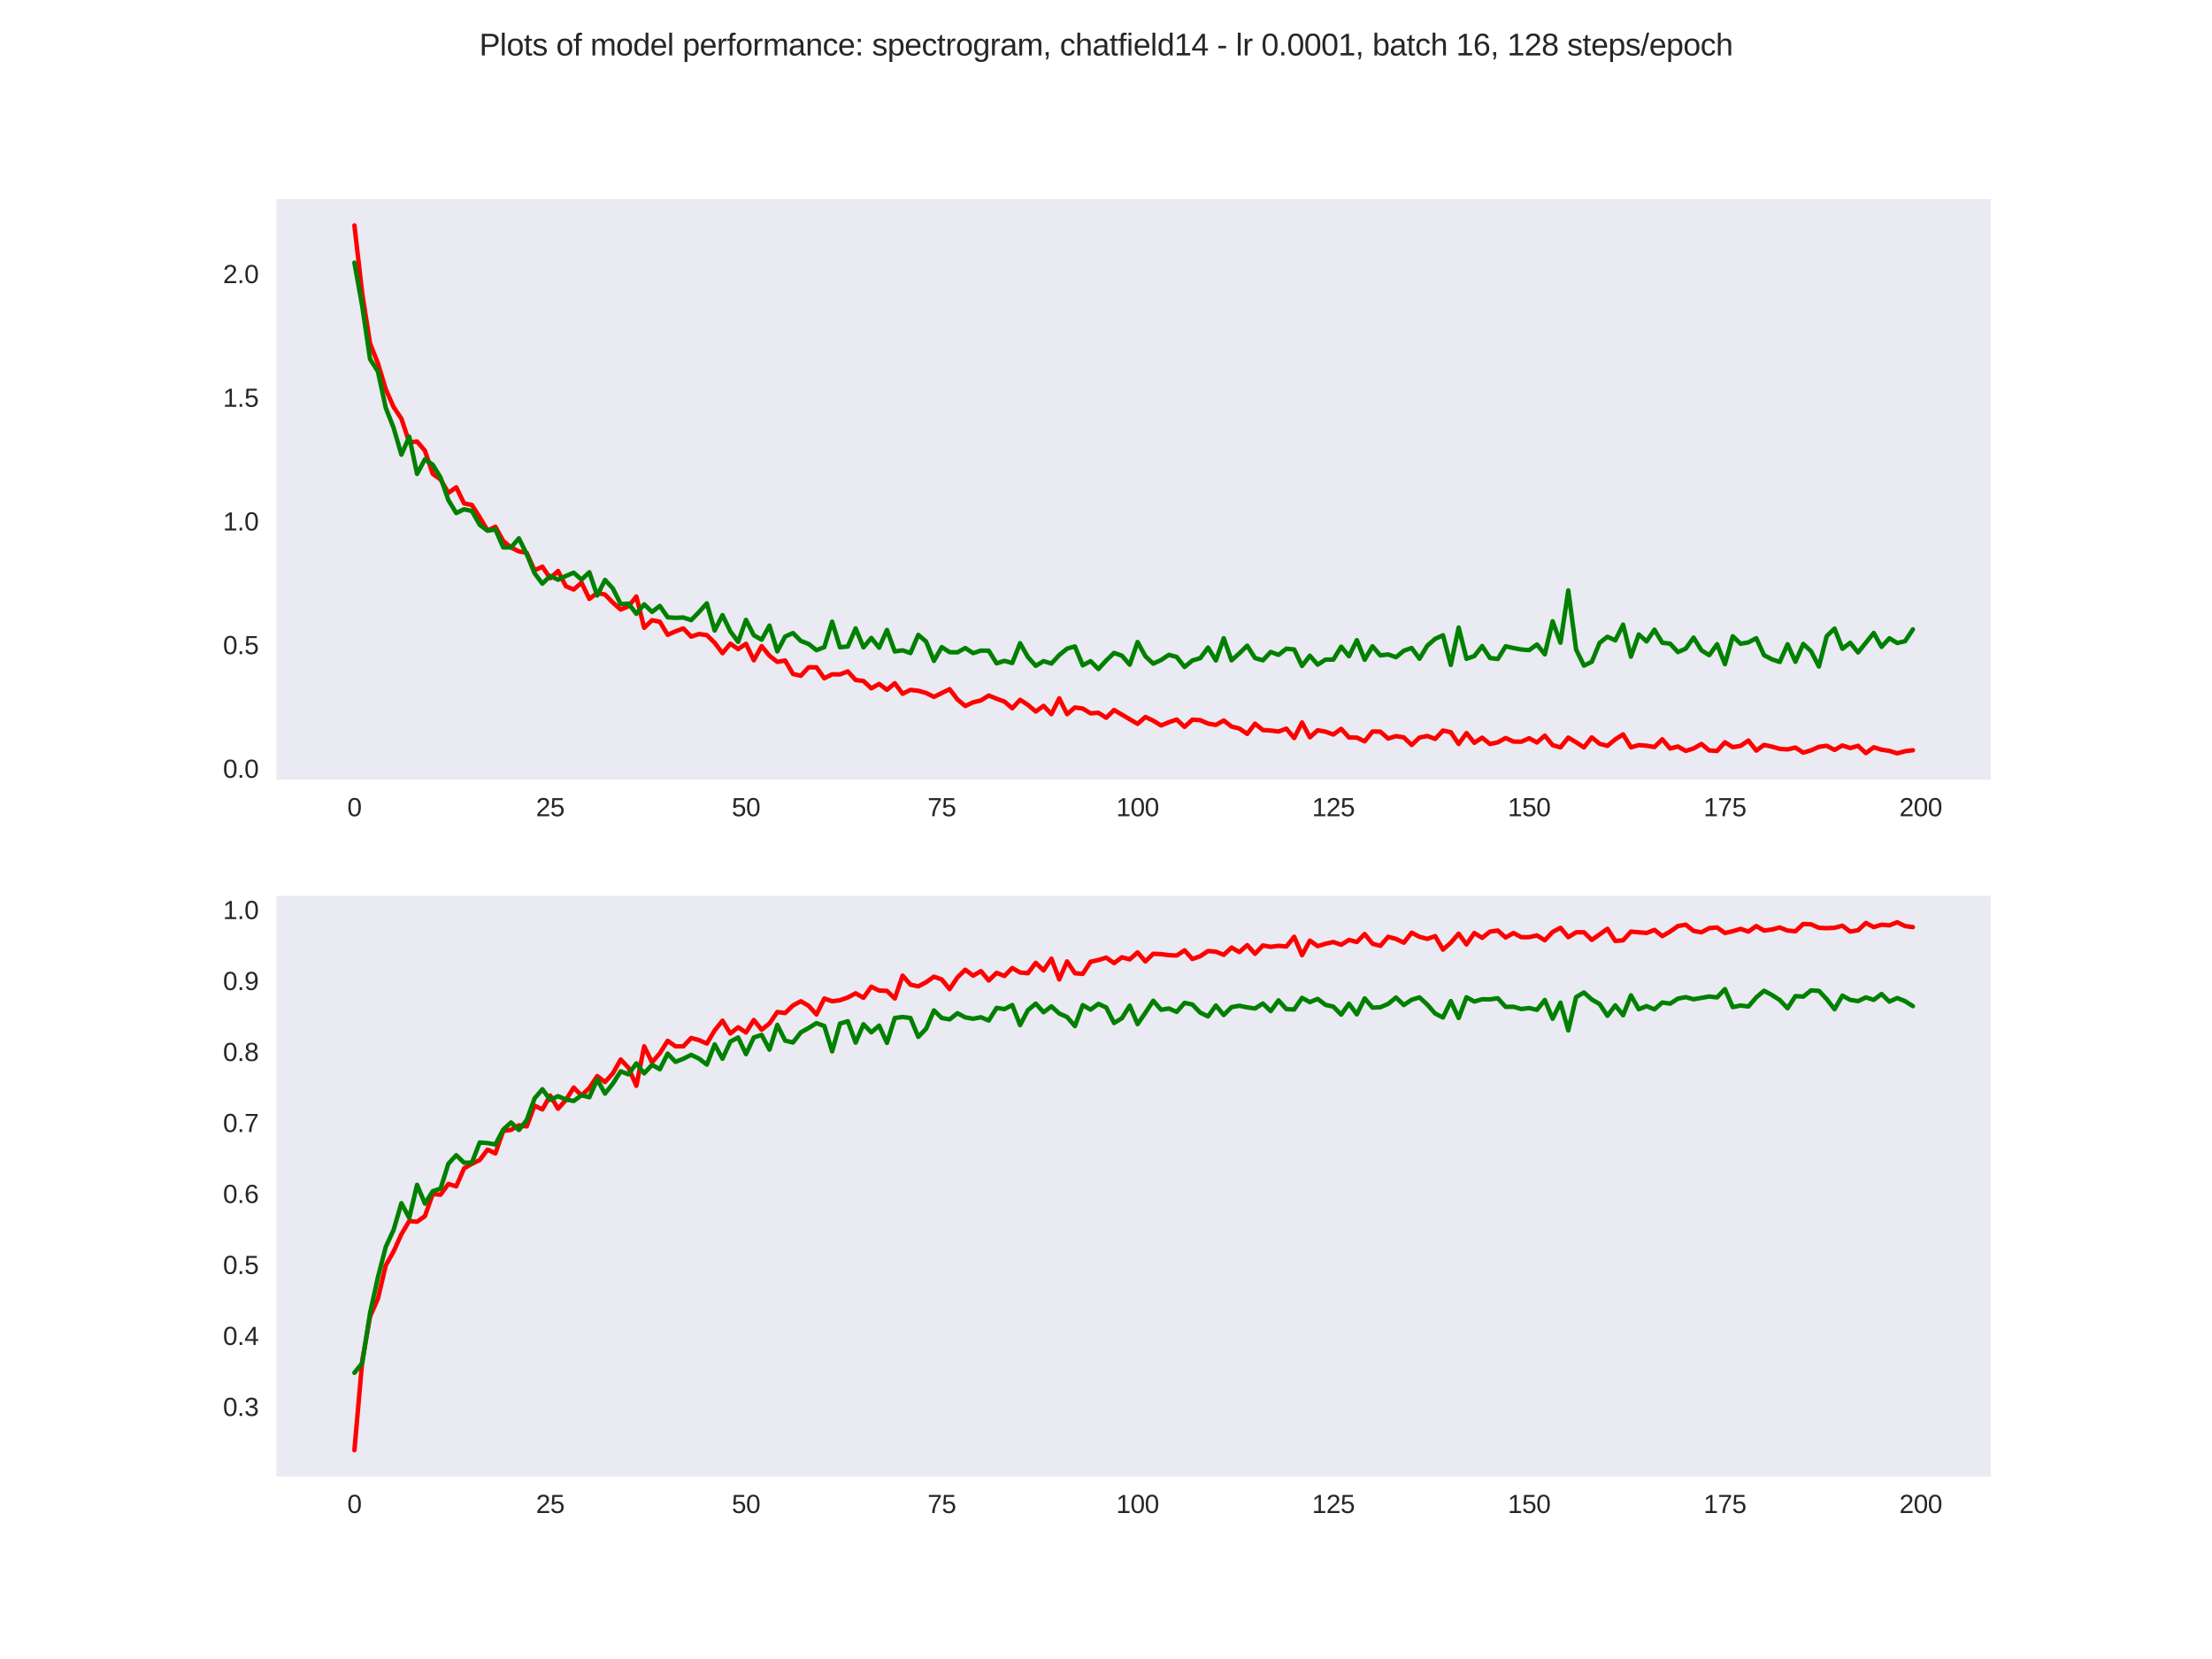 <?xml version="1.0" encoding="utf-8" standalone="no"?>
<!DOCTYPE svg PUBLIC "-//W3C//DTD SVG 1.1//EN"
  "http://www.w3.org/Graphics/SVG/1.1/DTD/svg11.dtd">
<svg xmlns:xlink="http://www.w3.org/1999/xlink" width="864pt" height="648pt" viewBox="0 0 864 648" xmlns="http://www.w3.org/2000/svg" version="1.1">
 <defs>
  <style type="text/css">*{stroke-linejoin: round; stroke-linecap: butt}</style>
 </defs>
 <g id="figure_1">
  <g id="patch_1">
   <path d="M 0 648 
L 864 648 
L 864 0 
L 0 0 
z
" style="fill: #ffffff"/>
  </g>
  <g id="axes_1">
   <g id="patch_2">
    <path d="M 108 304.56 
L 777.6 304.56 
L 777.6 77.76 
L 108 77.76 
z
" style="fill: #eaeaf2"/>
   </g>
   <g id="matplotlib.axis_1">
    <g id="xtick_1">
     <g id="line2d_1"/>
     <g id="text_1">
      <!-- 0 -->
      <g style="fill: #262626" transform="translate(135.656 318.807)scale(0.1 -0.1)">
       <defs>
        <path id="LiberationSans-30" d="M 3309 2203 
Q 3309 1569 3189 1136 
Q 3069 703 2861 436 
Q 2653 169 2372 53 
Q 2091 -63 1772 -63 
Q 1450 -63 1172 53 
Q 894 169 689 434 
Q 484 700 367 1133 
Q 250 1566 250 2203 
Q 250 2869 367 3305 
Q 484 3741 690 4000 
Q 897 4259 1178 4364 
Q 1459 4469 1791 4469 
Q 2106 4469 2382 4364 
Q 2659 4259 2865 4000 
Q 3072 3741 3190 3305 
Q 3309 2869 3309 2203 
z
M 2738 2203 
Q 2738 2728 2675 3076 
Q 2613 3425 2491 3633 
Q 2369 3841 2192 3927 
Q 2016 4013 1791 4013 
Q 1553 4013 1372 3925 
Q 1191 3838 1067 3630 
Q 944 3422 881 3073 
Q 819 2725 819 2203 
Q 819 1697 883 1350 
Q 947 1003 1070 792 
Q 1194 581 1372 489 
Q 1550 397 1778 397 
Q 2000 397 2178 489 
Q 2356 581 2479 792 
Q 2603 1003 2670 1350 
Q 2738 1697 2738 2203 
z
" transform="scale(0.016)"/>
       </defs>
       <use xlink:href="#LiberationSans-30"/>
      </g>
     </g>
    </g>
    <g id="xtick_2">
     <g id="line2d_2"/>
     <g id="text_2">
      <!-- 25 -->
      <g style="fill: #262626" transform="translate(209.349 318.807)scale(0.1 -0.1)">
       <defs>
        <path id="LiberationSans-32" d="M 322 0 
L 322 397 
Q 481 763 711 1042 
Q 941 1322 1194 1548 
Q 1447 1775 1695 1969 
Q 1944 2163 2144 2356 
Q 2344 2550 2467 2762 
Q 2591 2975 2591 3244 
Q 2591 3431 2534 3573 
Q 2478 3716 2372 3812 
Q 2266 3909 2117 3957 
Q 1969 4006 1788 4006 
Q 1619 4006 1470 3959 
Q 1322 3913 1206 3819 
Q 1091 3725 1017 3586 
Q 944 3447 922 3263 
L 347 3316 
Q 375 3553 478 3762 
Q 581 3972 762 4130 
Q 944 4288 1198 4378 
Q 1453 4469 1788 4469 
Q 2116 4469 2372 4391 
Q 2628 4313 2804 4159 
Q 2981 4006 3075 3781 
Q 3169 3556 3169 3263 
Q 3169 3041 3089 2841 
Q 3009 2641 2876 2459 
Q 2744 2278 2569 2109 
Q 2394 1941 2203 1780 
Q 2013 1619 1819 1461 
Q 1625 1303 1454 1143 
Q 1284 984 1150 820 
Q 1016 656 941 478 
L 3238 478 
L 3238 0 
L 322 0 
z
" transform="scale(0.016)"/>
        <path id="LiberationSans-35" d="M 3291 1434 
Q 3291 1103 3191 828 
Q 3091 553 2894 354 
Q 2697 156 2405 46 
Q 2113 -63 1728 -63 
Q 1381 -63 1123 18 
Q 866 100 687 242 
Q 509 384 404 575 
Q 300 766 256 984 
L 825 1050 
Q 859 925 921 808 
Q 984 691 1092 598 
Q 1200 506 1358 451 
Q 1516 397 1741 397 
Q 1959 397 2137 464 
Q 2316 531 2442 662 
Q 2569 794 2637 984 
Q 2706 1175 2706 1422 
Q 2706 1625 2640 1795 
Q 2575 1966 2453 2089 
Q 2331 2213 2154 2281 
Q 1978 2350 1753 2350 
Q 1613 2350 1494 2325 
Q 1375 2300 1273 2256 
Q 1172 2213 1089 2155 
Q 1006 2097 934 2034 
L 384 2034 
L 531 4403 
L 3034 4403 
L 3034 3925 
L 1044 3925 
L 959 2528 
Q 1109 2644 1334 2726 
Q 1559 2809 1869 2809 
Q 2197 2809 2459 2709 
Q 2722 2609 2906 2426 
Q 3091 2244 3191 1991 
Q 3291 1738 3291 1434 
z
" transform="scale(0.016)"/>
       </defs>
       <use xlink:href="#LiberationSans-32"/>
       <use xlink:href="#LiberationSans-35" x="55.615"/>
      </g>
     </g>
    </g>
    <g id="xtick_3">
     <g id="line2d_3"/>
     <g id="text_3">
      <!-- 50 -->
      <g style="fill: #262626" transform="translate(285.822 318.807)scale(0.1 -0.1)">
       <use xlink:href="#LiberationSans-35"/>
       <use xlink:href="#LiberationSans-30" x="55.615"/>
      </g>
     </g>
    </g>
    <g id="xtick_4">
     <g id="line2d_4"/>
     <g id="text_4">
      <!-- 75 -->
      <g style="fill: #262626" transform="translate(362.295 318.807)scale(0.1 -0.1)">
       <defs>
        <path id="LiberationSans-37" d="M 3238 3947 
Q 2906 3441 2628 2973 
Q 2350 2506 2150 2032 
Q 1950 1559 1839 1061 
Q 1728 563 1728 0 
L 1141 0 
Q 1141 528 1266 1036 
Q 1391 1544 1603 2033 
Q 1816 2522 2097 2994 
Q 2378 3466 2694 3925 
L 328 3925 
L 328 4403 
L 3238 4403 
L 3238 3947 
z
" transform="scale(0.016)"/>
       </defs>
       <use xlink:href="#LiberationSans-37"/>
       <use xlink:href="#LiberationSans-35" x="55.615"/>
      </g>
     </g>
    </g>
    <g id="xtick_5">
     <g id="line2d_5"/>
     <g id="text_5">
      <!-- 100 -->
      <g style="fill: #262626" transform="translate(435.988 318.807)scale(0.1 -0.1)">
       <defs>
        <path id="LiberationSans-31" d="M 488 0 
L 488 478 
L 1609 478 
L 1609 3866 
L 616 3156 
L 616 3688 
L 1656 4403 
L 2175 4403 
L 2175 478 
L 3247 478 
L 3247 0 
L 488 0 
z
" transform="scale(0.016)"/>
       </defs>
       <use xlink:href="#LiberationSans-31"/>
       <use xlink:href="#LiberationSans-30" x="55.615"/>
       <use xlink:href="#LiberationSans-30" x="111.23"/>
      </g>
     </g>
    </g>
    <g id="xtick_6">
     <g id="line2d_6"/>
     <g id="text_6">
      <!-- 125 -->
      <g style="fill: #262626" transform="translate(512.461 318.807)scale(0.1 -0.1)">
       <use xlink:href="#LiberationSans-31"/>
       <use xlink:href="#LiberationSans-32" x="55.615"/>
       <use xlink:href="#LiberationSans-35" x="111.23"/>
      </g>
     </g>
    </g>
    <g id="xtick_7">
     <g id="line2d_7"/>
     <g id="text_7">
      <!-- 150 -->
      <g style="fill: #262626" transform="translate(588.935 318.807)scale(0.1 -0.1)">
       <use xlink:href="#LiberationSans-31"/>
       <use xlink:href="#LiberationSans-35" x="55.615"/>
       <use xlink:href="#LiberationSans-30" x="111.23"/>
      </g>
     </g>
    </g>
    <g id="xtick_8">
     <g id="line2d_8"/>
     <g id="text_8">
      <!-- 175 -->
      <g style="fill: #262626" transform="translate(665.408 318.807)scale(0.1 -0.1)">
       <use xlink:href="#LiberationSans-31"/>
       <use xlink:href="#LiberationSans-37" x="55.615"/>
       <use xlink:href="#LiberationSans-35" x="111.23"/>
      </g>
     </g>
    </g>
    <g id="xtick_9">
     <g id="line2d_9"/>
     <g id="text_9">
      <!-- 200 -->
      <g style="fill: #262626" transform="translate(741.881 318.807)scale(0.1 -0.1)">
       <use xlink:href="#LiberationSans-32"/>
       <use xlink:href="#LiberationSans-30" x="55.615"/>
       <use xlink:href="#LiberationSans-30" x="111.23"/>
      </g>
     </g>
    </g>
   </g>
   <g id="matplotlib.axis_2">
    <g id="ytick_1">
     <g id="line2d_10"/>
     <g id="text_10">
      <!-- 0.0 -->
      <g style="fill: #262626" transform="translate(87.1 303.811)scale(0.1 -0.1)">
       <defs>
        <path id="LiberationSans-2e" d="M 584 0 
L 584 684 
L 1194 684 
L 1194 0 
L 584 0 
z
" transform="scale(0.016)"/>
       </defs>
       <use xlink:href="#LiberationSans-30"/>
       <use xlink:href="#LiberationSans-2e" x="55.615"/>
       <use xlink:href="#LiberationSans-30" x="83.398"/>
      </g>
     </g>
    </g>
    <g id="ytick_2">
     <g id="line2d_11"/>
     <g id="text_11">
      <!-- 0.5 -->
      <g style="fill: #262626" transform="translate(87.1 255.504)scale(0.1 -0.1)">
       <use xlink:href="#LiberationSans-30"/>
       <use xlink:href="#LiberationSans-2e" x="55.615"/>
       <use xlink:href="#LiberationSans-35" x="83.398"/>
      </g>
     </g>
    </g>
    <g id="ytick_3">
     <g id="line2d_12"/>
     <g id="text_12">
      <!-- 1.0 -->
      <g style="fill: #262626" transform="translate(87.1 207.196)scale(0.1 -0.1)">
       <use xlink:href="#LiberationSans-31"/>
       <use xlink:href="#LiberationSans-2e" x="55.615"/>
       <use xlink:href="#LiberationSans-30" x="83.398"/>
      </g>
     </g>
    </g>
    <g id="ytick_4">
     <g id="line2d_13"/>
     <g id="text_13">
      <!-- 1.5 -->
      <g style="fill: #262626" transform="translate(87.1 158.889)scale(0.1 -0.1)">
       <use xlink:href="#LiberationSans-31"/>
       <use xlink:href="#LiberationSans-2e" x="55.615"/>
       <use xlink:href="#LiberationSans-35" x="83.398"/>
      </g>
     </g>
    </g>
    <g id="ytick_5">
     <g id="line2d_14"/>
     <g id="text_14">
      <!-- 2.0 -->
      <g style="fill: #262626" transform="translate(87.1 110.582)scale(0.1 -0.1)">
       <use xlink:href="#LiberationSans-32"/>
       <use xlink:href="#LiberationSans-2e" x="55.615"/>
       <use xlink:href="#LiberationSans-30" x="83.398"/>
      </g>
     </g>
    </g>
   </g>
   <g id="line2d_15">
    <path d="M 138.436 88.069 
L 141.495 114.757 
L 144.554 134.229 
L 147.613 141.867 
L 150.672 152.039 
L 153.731 158.979 
L 156.79 163.545 
L 159.849 172.755 
L 162.908 172.461 
L 165.967 176.021 
L 169.026 185.097 
L 172.085 187.291 
L 175.144 192.537 
L 178.202 190.33 
L 181.261 196.614 
L 184.32 197.239 
L 187.379 202.049 
L 190.438 207.234 
L 193.497 205.739 
L 196.556 211.304 
L 199.615 213.845 
L 202.674 215.36 
L 205.733 215.953 
L 208.792 222.786 
L 211.851 221.352 
L 214.91 225.853 
L 217.969 223.037 
L 221.028 228.975 
L 224.086 230.265 
L 227.145 227.591 
L 230.204 233.929 
L 233.263 231.589 
L 236.322 232.234 
L 239.381 235.386 
L 242.44 238.07 
L 245.499 236.813 
L 248.558 232.995 
L 251.617 245.212 
L 254.676 242.265 
L 257.735 242.856 
L 260.794 247.962 
L 263.853 246.602 
L 266.911 245.466 
L 269.97 248.666 
L 273.029 247.645 
L 276.088 248.071 
L 279.147 251.067 
L 282.206 255.135 
L 285.265 251.408 
L 288.324 253.541 
L 291.383 251.461 
L 294.442 257.902 
L 297.501 252.361 
L 300.56 256.141 
L 303.619 258.529 
L 306.678 257.999 
L 309.737 263.254 
L 312.795 263.947 
L 315.854 260.654 
L 318.913 260.643 
L 321.972 264.948 
L 325.031 263.374 
L 328.09 263.423 
L 331.149 262.248 
L 334.208 265.617 
L 337.267 265.983 
L 340.326 268.864 
L 343.385 267.145 
L 346.444 269.448 
L 349.503 266.865 
L 352.562 270.981 
L 355.62 269.457 
L 358.679 269.813 
L 361.738 270.674 
L 364.797 272.201 
L 370.915 269.197 
L 373.974 273.2 
L 377.033 275.758 
L 380.092 274.338 
L 383.151 273.58 
L 386.21 271.67 
L 389.269 272.914 
L 392.328 274.033 
L 395.387 276.659 
L 398.445 273.338 
L 401.504 275.331 
L 404.563 277.901 
L 407.622 275.715 
L 410.681 278.936 
L 413.74 272.754 
L 416.799 278.954 
L 419.858 276.331 
L 422.917 276.769 
L 425.976 278.619 
L 429.035 278.409 
L 432.094 280.345 
L 435.153 277.329 
L 444.329 282.733 
L 447.388 280.053 
L 450.447 281.488 
L 453.506 283.357 
L 456.565 282.102 
L 459.624 281.051 
L 462.683 283.915 
L 465.742 281.097 
L 468.801 281.283 
L 471.86 282.634 
L 474.919 283.156 
L 477.978 281.422 
L 481.037 283.781 
L 484.096 284.552 
L 487.154 286.661 
L 490.213 282.66 
L 493.272 285.154 
L 496.331 285.348 
L 499.39 285.729 
L 502.449 284.608 
L 505.508 288.281 
L 508.567 282.189 
L 511.626 287.988 
L 514.685 285.251 
L 517.744 285.792 
L 520.803 286.896 
L 523.862 284.684 
L 526.921 288.053 
L 529.98 288.1 
L 533.038 289.567 
L 536.097 285.727 
L 539.156 285.804 
L 542.215 288.472 
L 545.274 287.525 
L 548.333 288.024 
L 551.392 290.977 
L 554.451 288.081 
L 557.51 287.475 
L 560.569 288.629 
L 563.628 285.366 
L 566.687 286.004 
L 569.746 290.596 
L 572.805 286.33 
L 575.863 290.132 
L 578.922 288.134 
L 581.981 290.599 
L 585.04 289.945 
L 588.099 288.265 
L 591.158 289.655 
L 594.217 289.717 
L 597.276 288.361 
L 600.335 290.004 
L 603.394 287.322 
L 606.453 291.054 
L 609.512 291.928 
L 612.571 288.103 
L 615.63 289.931 
L 618.689 291.945 
L 621.747 288.026 
L 624.806 290.526 
L 627.865 291.318 
L 630.924 288.786 
L 633.983 286.846 
L 637.042 291.906 
L 640.101 291.023 
L 643.16 291.274 
L 646.219 291.793 
L 649.278 288.762 
L 652.337 292.366 
L 655.396 291.588 
L 658.455 293.291 
L 661.514 292.344 
L 664.572 290.591 
L 667.631 293.113 
L 670.69 293.312 
L 673.749 289.942 
L 676.808 291.838 
L 679.867 291.336 
L 682.926 289.246 
L 685.985 293.174 
L 689.044 290.962 
L 692.103 291.645 
L 695.162 292.503 
L 698.221 292.71 
L 701.28 291.987 
L 704.339 293.966 
L 707.398 293.07 
L 710.456 291.712 
L 713.515 291.307 
L 716.574 292.913 
L 719.633 291.18 
L 722.692 292.188 
L 725.751 291.326 
L 728.81 294.159 
L 731.869 291.893 
L 734.928 292.829 
L 737.987 293.29 
L 741.046 294.251 
L 744.105 293.431 
L 747.164 293.044 
L 747.164 293.044 
" clip-path="url(#p770c7a433c)" style="fill: none; stroke: #ff0000; stroke-width: 1.75; stroke-linecap: round"/>
   </g>
   <g id="line2d_16">
    <path d="M 138.436 102.605 
L 141.495 119.593 
L 144.554 140.294 
L 147.613 145.094 
L 150.672 159.287 
L 153.731 167.073 
L 156.79 177.595 
L 159.849 170.554 
L 162.908 185.105 
L 165.967 179.403 
L 169.026 181.514 
L 172.085 186.534 
L 175.144 195.338 
L 178.202 200.389 
L 181.261 198.922 
L 184.32 199.605 
L 187.379 205.007 
L 190.438 207.283 
L 193.497 206.806 
L 196.556 213.811 
L 199.615 213.827 
L 202.674 210.278 
L 205.733 216.452 
L 208.792 223.882 
L 211.851 227.969 
L 214.91 224.959 
L 217.969 226.449 
L 221.028 224.993 
L 224.086 223.682 
L 227.145 226.403 
L 230.204 223.524 
L 233.263 232.602 
L 236.322 226.514 
L 239.381 229.848 
L 242.44 235.93 
L 245.499 235.775 
L 248.558 239.733 
L 251.617 236.054 
L 254.676 239.008 
L 257.735 236.664 
L 260.794 241.124 
L 263.853 241.319 
L 266.911 241.191 
L 269.97 242.209 
L 273.029 239.061 
L 276.088 235.675 
L 279.147 246.278 
L 282.206 240.255 
L 285.265 246.614 
L 288.324 250.712 
L 291.383 242.119 
L 294.442 248.142 
L 297.501 249.848 
L 300.56 244.355 
L 303.619 254.432 
L 306.678 248.631 
L 309.737 247.269 
L 312.795 250.348 
L 315.854 251.525 
L 318.913 253.953 
L 321.972 252.761 
L 325.031 242.835 
L 328.09 252.84 
L 331.149 252.517 
L 334.208 245.442 
L 337.267 252.867 
L 340.326 249.176 
L 343.385 252.985 
L 346.444 246.072 
L 349.503 254.457 
L 352.562 254.001 
L 355.62 255.087 
L 358.679 247.987 
L 361.738 250.588 
L 364.797 258.133 
L 367.856 252.754 
L 370.915 254.739 
L 373.974 254.801 
L 377.033 253.119 
L 380.092 255.112 
L 383.151 254.12 
L 386.21 254.16 
L 389.269 259.102 
L 392.328 258.114 
L 395.387 258.974 
L 398.445 251.238 
L 401.504 256.628 
L 404.563 260.073 
L 407.622 258.229 
L 410.681 259.183 
L 413.74 255.851 
L 416.799 253.362 
L 419.858 252.495 
L 422.917 259.871 
L 425.976 258.233 
L 429.035 261.317 
L 432.094 257.958 
L 435.153 255.033 
L 438.212 256.114 
L 441.271 259.62 
L 444.329 250.778 
L 447.388 256.325 
L 450.447 259.216 
L 453.506 257.803 
L 456.565 255.773 
L 459.624 256.605 
L 462.683 260.517 
L 465.742 257.98 
L 468.801 257.08 
L 471.86 252.946 
L 474.919 257.981 
L 477.978 249.291 
L 481.037 257.931 
L 484.096 255.188 
L 487.154 252.203 
L 490.213 257.026 
L 493.272 257.926 
L 496.331 254.64 
L 499.39 255.783 
L 502.449 253.378 
L 505.508 253.676 
L 508.567 260.112 
L 511.626 256.12 
L 514.685 259.612 
L 517.744 257.627 
L 520.803 257.639 
L 523.862 252.585 
L 526.921 256.327 
L 529.98 250.045 
L 533.038 257.698 
L 536.097 252.442 
L 539.156 256.002 
L 542.215 255.615 
L 545.274 256.705 
L 548.333 254.163 
L 551.392 253.118 
L 554.451 257.302 
L 557.51 252.177 
L 560.569 249.54 
L 563.628 248.133 
L 566.687 259.727 
L 569.746 245.116 
L 572.805 257.317 
L 575.863 256.271 
L 578.922 252.348 
L 581.981 257.018 
L 585.04 257.389 
L 588.099 252.44 
L 591.158 253.126 
L 594.217 253.685 
L 597.276 253.941 
L 600.335 251.735 
L 603.394 255.57 
L 606.453 242.668 
L 609.512 251.023 
L 612.571 230.611 
L 615.63 253.712 
L 618.689 259.979 
L 621.747 258.508 
L 624.806 251.08 
L 627.865 248.713 
L 630.924 250.126 
L 633.983 243.985 
L 637.042 256.471 
L 640.101 247.804 
L 643.16 250.539 
L 646.219 245.948 
L 649.278 251.053 
L 652.337 251.415 
L 655.396 254.709 
L 658.455 253.348 
L 661.514 249.047 
L 664.572 254.018 
L 667.631 255.897 
L 670.69 251.635 
L 673.749 259.427 
L 676.808 248.53 
L 679.867 251.453 
L 682.926 250.909 
L 685.985 249.271 
L 689.044 255.923 
L 692.103 257.522 
L 695.162 258.556 
L 698.221 251.636 
L 701.28 258.49 
L 704.339 251.522 
L 707.398 254.383 
L 710.456 260.324 
L 713.515 248.46 
L 716.574 245.526 
L 719.633 253.404 
L 722.692 251.06 
L 725.751 254.842 
L 731.869 247.233 
L 734.928 252.667 
L 737.987 249.306 
L 741.046 251.157 
L 744.105 250.456 
L 747.164 245.831 
L 747.164 245.831 
" clip-path="url(#p770c7a433c)" style="fill: none; stroke: #008000; stroke-width: 1.75; stroke-linecap: round"/>
   </g>
   <g id="patch_3">
    <path d="M 108 304.56 
L 108 77.76 
" style="fill: none"/>
   </g>
   <g id="patch_4">
    <path d="M 777.6 304.56 
L 777.6 77.76 
" style="fill: none"/>
   </g>
   <g id="patch_5">
    <path d="M 108 304.56 
L 777.6 304.56 
" style="fill: none"/>
   </g>
   <g id="patch_6">
    <path d="M 108 77.76 
L 777.6 77.76 
" style="fill: none"/>
   </g>
  </g>
  <g id="axes_2">
   <g id="patch_7">
    <path d="M 108 576.72 
L 777.6 576.72 
L 777.6 349.92 
L 108 349.92 
z
" style="fill: #eaeaf2"/>
   </g>
   <g id="matplotlib.axis_3">
    <g id="xtick_10">
     <g id="line2d_17"/>
     <g id="text_15">
      <!-- 0 -->
      <g style="fill: #262626" transform="translate(135.656 590.967)scale(0.1 -0.1)">
       <use xlink:href="#LiberationSans-30"/>
      </g>
     </g>
    </g>
    <g id="xtick_11">
     <g id="line2d_18"/>
     <g id="text_16">
      <!-- 25 -->
      <g style="fill: #262626" transform="translate(209.349 590.967)scale(0.1 -0.1)">
       <use xlink:href="#LiberationSans-32"/>
       <use xlink:href="#LiberationSans-35" x="55.615"/>
      </g>
     </g>
    </g>
    <g id="xtick_12">
     <g id="line2d_19"/>
     <g id="text_17">
      <!-- 50 -->
      <g style="fill: #262626" transform="translate(285.822 590.967)scale(0.1 -0.1)">
       <use xlink:href="#LiberationSans-35"/>
       <use xlink:href="#LiberationSans-30" x="55.615"/>
      </g>
     </g>
    </g>
    <g id="xtick_13">
     <g id="line2d_20"/>
     <g id="text_18">
      <!-- 75 -->
      <g style="fill: #262626" transform="translate(362.295 590.967)scale(0.1 -0.1)">
       <use xlink:href="#LiberationSans-37"/>
       <use xlink:href="#LiberationSans-35" x="55.615"/>
      </g>
     </g>
    </g>
    <g id="xtick_14">
     <g id="line2d_21"/>
     <g id="text_19">
      <!-- 100 -->
      <g style="fill: #262626" transform="translate(435.988 590.967)scale(0.1 -0.1)">
       <use xlink:href="#LiberationSans-31"/>
       <use xlink:href="#LiberationSans-30" x="55.615"/>
       <use xlink:href="#LiberationSans-30" x="111.23"/>
      </g>
     </g>
    </g>
    <g id="xtick_15">
     <g id="line2d_22"/>
     <g id="text_20">
      <!-- 125 -->
      <g style="fill: #262626" transform="translate(512.461 590.967)scale(0.1 -0.1)">
       <use xlink:href="#LiberationSans-31"/>
       <use xlink:href="#LiberationSans-32" x="55.615"/>
       <use xlink:href="#LiberationSans-35" x="111.23"/>
      </g>
     </g>
    </g>
    <g id="xtick_16">
     <g id="line2d_23"/>
     <g id="text_21">
      <!-- 150 -->
      <g style="fill: #262626" transform="translate(588.935 590.967)scale(0.1 -0.1)">
       <use xlink:href="#LiberationSans-31"/>
       <use xlink:href="#LiberationSans-35" x="55.615"/>
       <use xlink:href="#LiberationSans-30" x="111.23"/>
      </g>
     </g>
    </g>
    <g id="xtick_17">
     <g id="line2d_24"/>
     <g id="text_22">
      <!-- 175 -->
      <g style="fill: #262626" transform="translate(665.408 590.967)scale(0.1 -0.1)">
       <use xlink:href="#LiberationSans-31"/>
       <use xlink:href="#LiberationSans-37" x="55.615"/>
       <use xlink:href="#LiberationSans-35" x="111.23"/>
      </g>
     </g>
    </g>
    <g id="xtick_18">
     <g id="line2d_25"/>
     <g id="text_23">
      <!-- 200 -->
      <g style="fill: #262626" transform="translate(741.881 590.967)scale(0.1 -0.1)">
       <use xlink:href="#LiberationSans-32"/>
       <use xlink:href="#LiberationSans-30" x="55.615"/>
       <use xlink:href="#LiberationSans-30" x="111.23"/>
      </g>
     </g>
    </g>
   </g>
   <g id="matplotlib.axis_4">
    <g id="ytick_6">
     <g id="line2d_26"/>
     <g id="text_24">
      <!-- 0.3 -->
      <g style="fill: #262626" transform="translate(87.1 553.058)scale(0.1 -0.1)">
       <defs>
        <path id="LiberationSans-33" d="M 3278 1216 
Q 3278 913 3179 675 
Q 3081 438 2892 273 
Q 2703 109 2423 23 
Q 2144 -63 1784 -63 
Q 1375 -63 1095 39 
Q 816 141 634 308 
Q 453 475 362 689 
Q 272 903 244 1131 
L 825 1184 
Q 850 1009 917 865 
Q 984 722 1100 619 
Q 1216 516 1384 459 
Q 1553 403 1784 403 
Q 2209 403 2451 612 
Q 2694 822 2694 1234 
Q 2694 1478 2586 1626 
Q 2478 1775 2317 1858 
Q 2156 1941 1967 1969 
Q 1778 1997 1619 1997 
L 1300 1997 
L 1300 2484 
L 1606 2484 
Q 1766 2484 1937 2517 
Q 2109 2550 2251 2636 
Q 2394 2722 2486 2869 
Q 2578 3016 2578 3244 
Q 2578 3597 2370 3801 
Q 2163 4006 1753 4006 
Q 1381 4006 1151 3815 
Q 922 3625 884 3278 
L 319 3322 
Q 353 3613 478 3828 
Q 603 4044 795 4186 
Q 988 4328 1234 4398 
Q 1481 4469 1759 4469 
Q 2128 4469 2393 4376 
Q 2659 4284 2828 4126 
Q 2997 3969 3076 3756 
Q 3156 3544 3156 3303 
Q 3156 3109 3103 2940 
Q 3050 2772 2937 2637 
Q 2825 2503 2651 2406 
Q 2478 2309 2234 2259 
L 2234 2247 
Q 2500 2219 2697 2126 
Q 2894 2034 3022 1896 
Q 3150 1759 3214 1584 
Q 3278 1409 3278 1216 
z
" transform="scale(0.016)"/>
       </defs>
       <use xlink:href="#LiberationSans-30"/>
       <use xlink:href="#LiberationSans-2e" x="55.615"/>
       <use xlink:href="#LiberationSans-33" x="83.398"/>
      </g>
     </g>
    </g>
    <g id="ytick_7">
     <g id="line2d_27"/>
     <g id="text_25">
      <!-- 0.4 -->
      <g style="fill: #262626" transform="translate(87.1 525.332)scale(0.1 -0.1)">
       <defs>
        <path id="LiberationSans-34" d="M 2753 997 
L 2753 0 
L 2222 0 
L 2222 997 
L 147 997 
L 147 1434 
L 2163 4403 
L 2753 4403 
L 2753 1441 
L 3372 1441 
L 3372 997 
L 2753 997 
z
M 2222 3769 
Q 2216 3753 2191 3708 
Q 2166 3663 2134 3606 
Q 2103 3550 2070 3492 
Q 2038 3434 2013 3397 
L 884 1734 
Q 869 1709 839 1668 
Q 809 1628 778 1586 
Q 747 1544 715 1503 
Q 684 1463 666 1441 
L 2222 1441 
L 2222 3769 
z
" transform="scale(0.016)"/>
       </defs>
       <use xlink:href="#LiberationSans-30"/>
       <use xlink:href="#LiberationSans-2e" x="55.615"/>
       <use xlink:href="#LiberationSans-34" x="83.398"/>
      </g>
     </g>
    </g>
    <g id="ytick_8">
     <g id="line2d_28"/>
     <g id="text_26">
      <!-- 0.5 -->
      <g style="fill: #262626" transform="translate(87.1 497.607)scale(0.1 -0.1)">
       <use xlink:href="#LiberationSans-30"/>
       <use xlink:href="#LiberationSans-2e" x="55.615"/>
       <use xlink:href="#LiberationSans-35" x="83.398"/>
      </g>
     </g>
    </g>
    <g id="ytick_9">
     <g id="line2d_29"/>
     <g id="text_27">
      <!-- 0.6 -->
      <g style="fill: #262626" transform="translate(87.1 469.881)scale(0.1 -0.1)">
       <defs>
        <path id="LiberationSans-36" d="M 3278 1441 
Q 3278 1109 3186 832 
Q 3094 556 2914 357 
Q 2734 159 2468 48 
Q 2203 -63 1856 -63 
Q 1472 -63 1184 84 
Q 897 231 706 507 
Q 516 784 420 1186 
Q 325 1588 325 2100 
Q 325 2688 433 3131 
Q 541 3575 744 3872 
Q 947 4169 1239 4319 
Q 1531 4469 1900 4469 
Q 2125 4469 2322 4422 
Q 2519 4375 2680 4270 
Q 2841 4166 2962 3994 
Q 3084 3822 3156 3572 
L 2619 3475 
Q 2531 3759 2339 3886 
Q 2147 4013 1894 4013 
Q 1663 4013 1475 3903 
Q 1288 3794 1156 3576 
Q 1025 3359 954 3031 
Q 884 2703 884 2266 
Q 1038 2550 1316 2698 
Q 1594 2847 1953 2847 
Q 2253 2847 2497 2750 
Q 2741 2653 2914 2470 
Q 3088 2288 3183 2027 
Q 3278 1766 3278 1441 
z
M 2706 1416 
Q 2706 1644 2650 1828 
Q 2594 2013 2481 2142 
Q 2369 2272 2203 2342 
Q 2038 2413 1819 2413 
Q 1666 2413 1509 2367 
Q 1353 2322 1226 2220 
Q 1100 2119 1020 1953 
Q 941 1788 941 1550 
Q 941 1306 1003 1095 
Q 1066 884 1183 728 
Q 1300 572 1465 481 
Q 1631 391 1838 391 
Q 2041 391 2202 461 
Q 2363 531 2475 664 
Q 2588 797 2647 987 
Q 2706 1178 2706 1416 
z
" transform="scale(0.016)"/>
       </defs>
       <use xlink:href="#LiberationSans-30"/>
       <use xlink:href="#LiberationSans-2e" x="55.615"/>
       <use xlink:href="#LiberationSans-36" x="83.398"/>
      </g>
     </g>
    </g>
    <g id="ytick_10">
     <g id="line2d_30"/>
     <g id="text_28">
      <!-- 0.7 -->
      <g style="fill: #262626" transform="translate(87.1 442.156)scale(0.1 -0.1)">
       <use xlink:href="#LiberationSans-30"/>
       <use xlink:href="#LiberationSans-2e" x="55.615"/>
       <use xlink:href="#LiberationSans-37" x="83.398"/>
      </g>
     </g>
    </g>
    <g id="ytick_11">
     <g id="line2d_31"/>
     <g id="text_29">
      <!-- 0.8 -->
      <g style="fill: #262626" transform="translate(87.1 414.43)scale(0.1 -0.1)">
       <defs>
        <path id="LiberationSans-38" d="M 3281 1228 
Q 3281 947 3192 711 
Q 3103 475 2920 303 
Q 2738 131 2453 34 
Q 2169 -63 1781 -63 
Q 1394 -63 1111 34 
Q 828 131 642 301 
Q 456 472 367 708 
Q 278 944 278 1222 
Q 278 1463 351 1650 
Q 425 1838 548 1973 
Q 672 2109 830 2192 
Q 988 2275 1156 2303 
L 1156 2316 
Q 972 2359 826 2456 
Q 681 2553 582 2689 
Q 484 2825 432 2990 
Q 381 3156 381 3341 
Q 381 3572 470 3776 
Q 559 3981 734 4136 
Q 909 4291 1168 4380 
Q 1428 4469 1769 4469 
Q 2128 4469 2392 4378 
Q 2656 4288 2829 4133 
Q 3003 3978 3087 3772 
Q 3172 3566 3172 3334 
Q 3172 3153 3120 2987 
Q 3069 2822 2970 2686 
Q 2872 2550 2726 2454 
Q 2581 2359 2391 2322 
L 2391 2309 
Q 2581 2278 2743 2195 
Q 2906 2113 3025 1977 
Q 3144 1841 3212 1653 
Q 3281 1466 3281 1228 
z
M 2588 3303 
Q 2588 3469 2545 3606 
Q 2503 3744 2406 3842 
Q 2309 3941 2153 3995 
Q 1997 4050 1769 4050 
Q 1547 4050 1394 3995 
Q 1241 3941 1142 3842 
Q 1044 3744 1000 3606 
Q 956 3469 956 3303 
Q 956 3172 990 3034 
Q 1025 2897 1115 2784 
Q 1206 2672 1365 2600 
Q 1525 2528 1775 2528 
Q 2041 2528 2202 2600 
Q 2363 2672 2448 2784 
Q 2534 2897 2561 3034 
Q 2588 3172 2588 3303 
z
M 2697 1281 
Q 2697 1441 2653 1589 
Q 2609 1738 2503 1852 
Q 2397 1966 2217 2036 
Q 2038 2106 1769 2106 
Q 1522 2106 1348 2036 
Q 1175 1966 1067 1850 
Q 959 1734 909 1582 
Q 859 1431 859 1269 
Q 859 1066 909 898 
Q 959 731 1068 611 
Q 1178 491 1356 425 
Q 1534 359 1788 359 
Q 2044 359 2219 425 
Q 2394 491 2500 611 
Q 2606 731 2651 901 
Q 2697 1072 2697 1281 
z
" transform="scale(0.016)"/>
       </defs>
       <use xlink:href="#LiberationSans-30"/>
       <use xlink:href="#LiberationSans-2e" x="55.615"/>
       <use xlink:href="#LiberationSans-38" x="83.398"/>
      </g>
     </g>
    </g>
    <g id="ytick_12">
     <g id="line2d_32"/>
     <g id="text_30">
      <!-- 0.9 -->
      <g style="fill: #262626" transform="translate(87.1 386.704)scale(0.1 -0.1)">
       <defs>
        <path id="LiberationSans-39" d="M 3256 2291 
Q 3256 1703 3145 1261 
Q 3034 819 2828 525 
Q 2622 231 2326 84 
Q 2031 -63 1663 -63 
Q 1409 -63 1206 -11 
Q 1003 41 843 150 
Q 684 259 571 434 
Q 459 609 391 856 
L 928 941 
Q 1016 656 1202 523 
Q 1388 391 1672 391 
Q 1900 391 2089 498 
Q 2278 606 2411 822 
Q 2544 1038 2619 1363 
Q 2694 1688 2700 2125 
Q 2634 1978 2520 1862 
Q 2406 1747 2261 1667 
Q 2116 1588 1947 1545 
Q 1778 1503 1606 1503 
Q 1306 1503 1064 1611 
Q 822 1719 653 1912 
Q 484 2106 392 2379 
Q 300 2653 300 2988 
Q 300 3328 398 3603 
Q 497 3878 684 4070 
Q 872 4263 1145 4366 
Q 1419 4469 1766 4469 
Q 2500 4469 2878 3925 
Q 3256 3381 3256 2291 
z
M 2644 2834 
Q 2644 3078 2586 3293 
Q 2528 3509 2414 3668 
Q 2300 3828 2133 3920 
Q 1966 4013 1747 4013 
Q 1544 4013 1381 3941 
Q 1219 3869 1106 3736 
Q 994 3603 933 3412 
Q 872 3222 872 2988 
Q 872 2766 926 2575 
Q 981 2384 1090 2245 
Q 1200 2106 1362 2026 
Q 1525 1947 1741 1947 
Q 1897 1947 2058 2000 
Q 2219 2053 2348 2162 
Q 2478 2272 2561 2439 
Q 2644 2606 2644 2834 
z
" transform="scale(0.016)"/>
       </defs>
       <use xlink:href="#LiberationSans-30"/>
       <use xlink:href="#LiberationSans-2e" x="55.615"/>
       <use xlink:href="#LiberationSans-39" x="83.398"/>
      </g>
     </g>
    </g>
    <g id="ytick_13">
     <g id="line2d_33"/>
     <g id="text_31">
      <!-- 1.0 -->
      <g style="fill: #262626" transform="translate(87.1 358.979)scale(0.1 -0.1)">
       <use xlink:href="#LiberationSans-31"/>
       <use xlink:href="#LiberationSans-2e" x="55.615"/>
       <use xlink:href="#LiberationSans-30" x="83.398"/>
      </g>
     </g>
    </g>
   </g>
   <g id="line2d_34">
    <path d="M 138.436 566.411 
L 141.495 531.483 
L 144.554 514.155 
L 147.613 507.25 
L 150.672 494.254 
L 153.731 488.839 
L 156.79 482.07 
L 159.849 476.926 
L 162.908 477.196 
L 165.967 475.03 
L 169.026 466.366 
L 172.085 466.637 
L 175.144 462.44 
L 178.202 463.388 
L 181.261 456.348 
L 184.32 454.588 
L 187.379 453.099 
L 190.438 449.038 
L 193.497 450.527 
L 196.556 441.727 
L 199.615 441.321 
L 202.674 439.561 
L 205.733 439.967 
L 208.792 431.844 
L 211.851 433.334 
L 214.91 427.918 
L 217.969 433.063 
L 221.028 429.678 
L 224.086 424.805 
L 227.145 427.918 
L 230.204 424.94 
L 233.263 420.337 
L 236.322 422.639 
L 239.381 419.254 
L 242.44 413.839 
L 245.499 417.088 
L 248.558 424.128 
L 251.617 408.695 
L 254.676 414.922 
L 257.735 411.402 
L 260.794 406.529 
L 263.853 408.695 
L 266.911 408.695 
L 269.97 405.446 
L 273.029 406.258 
L 276.088 407.612 
L 279.147 402.467 
L 282.206 398.677 
L 285.265 403.686 
L 288.324 401.249 
L 291.383 403.28 
L 294.442 398.406 
L 297.501 402.197 
L 300.56 399.76 
L 303.619 395.292 
L 306.678 395.698 
L 309.737 392.72 
L 312.795 391.095 
L 315.854 392.855 
L 318.913 396.24 
L 321.972 390.012 
L 325.031 391.095 
L 328.09 390.689 
L 331.149 389.606 
L 334.208 387.982 
L 337.267 389.742 
L 340.326 385.41 
L 343.385 386.899 
L 346.444 387.034 
L 349.503 390.012 
L 352.562 381.077 
L 355.62 384.597 
L 358.679 385.274 
L 361.738 383.65 
L 364.797 381.484 
L 367.856 382.567 
L 370.915 386.357 
L 373.974 381.754 
L 377.033 378.776 
L 380.092 381.077 
L 383.151 379.317 
L 386.21 382.973 
L 389.269 379.994 
L 392.328 381.213 
L 395.387 378.099 
L 398.445 379.859 
L 401.504 380.13 
L 404.563 376.068 
L 407.622 379.047 
L 410.681 374.444 
L 413.74 382.567 
L 416.799 375.527 
L 419.858 380.13 
L 422.917 380.401 
L 425.976 375.662 
L 429.035 374.985 
L 432.094 374.038 
L 435.153 376.204 
L 438.212 373.902 
L 441.271 374.715 
L 444.329 372.007 
L 447.388 375.527 
L 450.447 372.549 
L 453.506 372.684 
L 456.565 373.09 
L 459.624 373.225 
L 462.683 371.195 
L 465.742 374.579 
L 468.801 373.496 
L 471.86 371.466 
L 474.919 371.736 
L 477.978 372.955 
L 481.037 370.112 
L 484.096 371.872 
L 487.154 369.164 
L 490.213 372.549 
L 493.272 369.299 
L 496.331 369.841 
L 499.39 369.435 
L 502.449 369.706 
L 505.508 365.915 
L 508.567 373.09 
L 511.626 367.404 
L 514.685 369.57 
L 517.744 368.623 
L 520.803 367.946 
L 523.862 369.029 
L 526.921 367.133 
L 529.98 367.946 
L 533.038 364.832 
L 536.097 368.623 
L 539.156 369.435 
L 542.215 365.915 
L 545.274 366.727 
L 548.333 368.216 
L 551.392 364.29 
L 554.451 365.915 
L 557.51 366.727 
L 560.569 365.644 
L 563.628 370.924 
L 566.687 368.216 
L 569.746 364.697 
L 572.805 368.893 
L 575.863 364.426 
L 578.922 366.321 
L 581.981 363.884 
L 585.04 363.478 
L 588.099 366.186 
L 591.158 364.426 
L 594.217 366.05 
L 597.276 366.05 
L 600.335 365.373 
L 603.394 367.269 
L 606.453 364.02 
L 609.512 362.395 
L 612.571 366.05 
L 615.63 364.155 
L 618.689 364.155 
L 621.747 367.133 
L 627.865 362.801 
L 630.924 367.54 
L 633.983 367.269 
L 637.042 363.884 
L 643.16 364.426 
L 646.219 363.207 
L 649.278 365.644 
L 652.337 363.884 
L 655.396 361.718 
L 658.455 361.177 
L 661.514 363.614 
L 664.572 364.155 
L 667.631 362.531 
L 670.69 362.26 
L 673.749 364.426 
L 676.808 363.749 
L 679.867 362.801 
L 682.926 363.884 
L 685.985 361.718 
L 689.044 363.478 
L 692.103 363.072 
L 695.162 362.26 
L 698.221 363.478 
L 701.28 363.749 
L 704.339 360.906 
L 707.398 361.041 
L 710.456 362.395 
L 713.515 362.531 
L 716.574 362.395 
L 719.633 361.583 
L 722.692 363.884 
L 725.751 363.343 
L 728.81 360.5 
L 731.869 362.124 
L 734.928 361.177 
L 737.987 361.447 
L 741.046 360.229 
L 744.105 361.718 
L 747.164 362.124 
L 747.164 362.124 
" clip-path="url(#p2a42871fcd)" style="fill: none; stroke: #ff0000; stroke-width: 1.75; stroke-linecap: round"/>
   </g>
   <g id="line2d_35">
    <path d="M 138.436 536.206 
L 141.495 532.399 
L 144.554 512.825 
L 147.613 498.913 
L 150.672 487.052 
L 153.731 480.413 
L 156.79 469.967 
L 159.849 475.679 
L 162.908 462.792 
L 165.967 470.114 
L 169.026 465.281 
L 172.085 464.256 
L 175.144 454.543 
L 178.202 451.223 
L 181.261 454.152 
L 184.32 454.103 
L 187.379 446.245 
L 190.438 446.489 
L 193.497 447.026 
L 196.556 441.217 
L 199.615 438.435 
L 202.674 441.363 
L 205.733 437.507 
L 208.792 429.063 
L 211.851 425.45 
L 214.91 429.599 
L 217.969 428.184 
L 221.028 429.453 
L 224.086 430.039 
L 227.145 427.793 
L 230.204 428.574 
L 233.263 421.643 
L 236.322 427.159 
L 239.381 423.254 
L 242.44 418.47 
L 245.499 419.642 
L 248.558 415.346 
L 251.617 419.251 
L 254.676 415.932 
L 257.735 417.64 
L 260.794 411.539 
L 263.853 414.76 
L 266.911 413.54 
L 269.97 412.027 
L 273.029 413.491 
L 276.088 415.834 
L 279.147 407.927 
L 282.206 413.54 
L 285.265 406.853 
L 288.324 405.242 
L 291.383 411.734 
L 294.442 405.242 
L 297.501 404.217 
L 300.56 409.977 
L 303.619 400.312 
L 306.678 406.462 
L 309.737 407.194 
L 312.795 403.241 
L 315.854 401.532 
L 318.913 399.629 
L 321.972 400.751 
L 325.031 410.66 
L 328.09 399.824 
L 331.149 398.896 
L 334.208 407.243 
L 337.267 400.068 
L 340.326 403.241 
L 343.385 400.605 
L 346.444 407.341 
L 349.503 397.627 
L 352.562 397.237 
L 355.62 397.627 
L 358.679 404.998 
L 361.738 401.825 
L 364.797 394.65 
L 367.856 397.627 
L 370.915 398.164 
L 373.974 395.772 
L 377.033 397.383 
L 380.092 397.92 
L 383.151 397.334 
L 386.21 398.603 
L 389.269 393.673 
L 392.328 394.161 
L 395.387 392.551 
L 398.445 400.41 
L 401.504 394.552 
L 404.563 392.014 
L 407.622 395.382 
L 410.681 393.088 
L 413.74 395.87 
L 416.799 397.237 
L 419.858 400.8 
L 422.917 392.599 
L 425.976 394.357 
L 429.035 392.111 
L 432.094 393.527 
L 435.153 399.58 
L 438.212 397.725 
L 441.271 392.795 
L 444.329 400.019 
L 447.388 395.577 
L 450.447 390.891 
L 453.506 394.406 
L 456.565 393.917 
L 459.624 395.235 
L 462.683 391.721 
L 465.742 392.355 
L 468.801 395.528 
L 471.86 396.993 
L 474.919 392.746 
L 477.978 396.456 
L 481.037 393.38 
L 484.096 392.844 
L 487.154 393.478 
L 490.213 393.917 
L 493.272 391.965 
L 496.331 394.942 
L 499.39 390.745 
L 502.449 394.161 
L 505.508 394.308 
L 508.567 389.768 
L 511.626 391.428 
L 514.685 390.159 
L 517.744 392.502 
L 520.803 393.185 
L 523.862 396.309 
L 526.921 392.014 
L 529.98 396.212 
L 533.038 389.964 
L 536.097 393.576 
L 539.156 393.429 
L 542.215 392.111 
L 545.274 389.622 
L 548.333 392.551 
L 551.392 390.501 
L 554.451 389.573 
L 557.51 392.404 
L 560.569 395.87 
L 563.628 397.432 
L 566.687 391.037 
L 569.746 397.627 
L 572.805 389.524 
L 575.863 391.184 
L 578.922 390.305 
L 581.981 390.354 
L 585.04 389.915 
L 588.099 393.283 
L 591.158 393.234 
L 594.217 394.113 
L 597.276 393.722 
L 600.335 394.454 
L 603.394 390.598 
L 606.453 397.92 
L 609.512 391.623 
L 612.571 402.46 
L 615.63 389.475 
L 618.689 387.669 
L 621.747 390.403 
L 624.806 392.16 
L 627.865 396.749 
L 630.924 392.697 
L 633.983 396.553 
L 637.042 388.792 
L 640.101 394.21 
L 643.16 392.99 
L 646.219 394.259 
L 649.278 391.574 
L 652.337 392.014 
L 655.396 390.061 
L 658.455 389.475 
L 661.514 390.305 
L 667.631 389.231 
L 670.69 389.573 
L 673.749 386.351 
L 676.808 393.38 
L 679.867 392.746 
L 682.926 393.136 
L 685.985 389.573 
L 689.044 386.986 
L 692.103 388.646 
L 695.162 390.598 
L 698.221 393.82 
L 701.28 389.085 
L 704.339 389.28 
L 707.398 386.84 
L 710.456 387.035 
L 713.515 390.256 
L 716.574 394.21 
L 719.633 388.89 
L 722.692 390.549 
L 725.751 391.037 
L 728.81 389.573 
L 731.869 390.549 
L 734.928 388.255 
L 737.987 391.233 
L 741.046 389.817 
L 744.105 391.037 
L 747.164 392.99 
L 747.164 392.99 
" clip-path="url(#p2a42871fcd)" style="fill: none; stroke: #008000; stroke-width: 1.75; stroke-linecap: round"/>
   </g>
   <g id="patch_8">
    <path d="M 108 576.72 
L 108 349.92 
" style="fill: none"/>
   </g>
   <g id="patch_9">
    <path d="M 777.6 576.72 
L 777.6 349.92 
" style="fill: none"/>
   </g>
   <g id="patch_10">
    <path d="M 108 576.72 
L 777.6 576.72 
" style="fill: none"/>
   </g>
   <g id="patch_11">
    <path d="M 108 349.92 
L 777.6 349.92 
" style="fill: none"/>
   </g>
  </g>
  <g id="text_32">
   <!-- Plots of model performance: spectrogram, chatfield14 - lr 0.0001, batch 16, 128 steps/epoch -->
   <g style="fill: #262626" transform="translate(187.214 21.656)scale(0.12 -0.12)">
    <defs>
     <path id="LiberationSans-50" d="M 3931 3078 
Q 3931 2791 3836 2542 
Q 3741 2294 3552 2111 
Q 3363 1928 3078 1822 
Q 2794 1716 2416 1716 
L 1122 1716 
L 1122 0 
L 525 0 
L 525 4403 
L 2378 4403 
Q 2769 4403 3059 4308 
Q 3350 4213 3544 4039 
Q 3738 3866 3834 3620 
Q 3931 3375 3931 3078 
z
M 3331 3072 
Q 3331 3491 3075 3708 
Q 2819 3925 2306 3925 
L 1122 3925 
L 1122 2188 
L 2331 2188 
Q 2847 2188 3089 2416 
Q 3331 2644 3331 3072 
z
" transform="scale(0.016)"/>
     <path id="LiberationSans-6c" d="M 431 0 
L 431 4638 
L 994 4638 
L 994 0 
L 431 0 
z
" transform="scale(0.016)"/>
     <path id="LiberationSans-6f" d="M 3291 1694 
Q 3291 806 2900 371 
Q 2509 -63 1766 -63 
Q 1413 -63 1134 43 
Q 856 150 664 369 
Q 472 588 370 917 
Q 269 1247 269 1694 
Q 269 3444 1784 3444 
Q 2178 3444 2464 3334 
Q 2750 3225 2933 3006 
Q 3116 2788 3203 2459 
Q 3291 2131 3291 1694 
z
M 2700 1694 
Q 2700 2088 2639 2344 
Q 2578 2600 2461 2753 
Q 2344 2906 2175 2967 
Q 2006 3028 1794 3028 
Q 1578 3028 1404 2964 
Q 1231 2900 1109 2745 
Q 988 2591 923 2334 
Q 859 2078 859 1694 
Q 859 1300 928 1042 
Q 997 784 1117 631 
Q 1238 478 1402 415 
Q 1566 353 1759 353 
Q 1975 353 2150 414 
Q 2325 475 2447 628 
Q 2569 781 2634 1040 
Q 2700 1300 2700 1694 
z
" transform="scale(0.016)"/>
     <path id="LiberationSans-74" d="M 1731 25 
Q 1603 -9 1470 -29 
Q 1338 -50 1163 -50 
Q 488 -50 488 716 
L 488 2972 
L 97 2972 
L 97 3381 
L 509 3381 
L 675 4138 
L 1050 4138 
L 1050 3381 
L 1675 3381 
L 1675 2972 
L 1050 2972 
L 1050 838 
Q 1050 594 1129 495 
Q 1209 397 1406 397 
Q 1488 397 1564 409 
Q 1641 422 1731 441 
L 1731 25 
z
" transform="scale(0.016)"/>
     <path id="LiberationSans-73" d="M 2969 934 
Q 2969 697 2876 511 
Q 2784 325 2609 198 
Q 2434 72 2179 4 
Q 1925 -63 1597 -63 
Q 1303 -63 1067 -17 
Q 831 28 653 128 
Q 475 228 354 392 
Q 234 556 178 794 
L 675 891 
Q 747 619 972 492 
Q 1197 366 1597 366 
Q 1778 366 1929 391 
Q 2081 416 2190 477 
Q 2300 538 2361 639 
Q 2422 741 2422 891 
Q 2422 1044 2350 1142 
Q 2278 1241 2150 1306 
Q 2022 1372 1839 1420 
Q 1656 1469 1438 1528 
Q 1234 1581 1034 1647 
Q 834 1713 673 1820 
Q 513 1928 413 2087 
Q 313 2247 313 2488 
Q 313 2950 642 3192 
Q 972 3434 1603 3434 
Q 2163 3434 2492 3237 
Q 2822 3041 2909 2606 
L 2403 2544 
Q 2375 2675 2300 2764 
Q 2225 2853 2119 2908 
Q 2013 2963 1880 2986 
Q 1747 3009 1603 3009 
Q 1222 3009 1040 2893 
Q 859 2778 859 2544 
Q 859 2406 926 2317 
Q 994 2228 1114 2167 
Q 1234 2106 1403 2061 
Q 1572 2016 1775 1966 
Q 1909 1931 2050 1892 
Q 2191 1853 2323 1798 
Q 2456 1744 2573 1670 
Q 2691 1597 2778 1494 
Q 2866 1391 2917 1253 
Q 2969 1116 2969 934 
z
" transform="scale(0.016)"/>
     <path id="LiberationSans-20" transform="scale(0.016)"/>
     <path id="LiberationSans-66" d="M 1128 2972 
L 1128 0 
L 566 0 
L 566 2972 
L 91 2972 
L 91 3381 
L 566 3381 
L 566 3763 
Q 566 3947 600 4105 
Q 634 4263 726 4380 
Q 819 4497 978 4564 
Q 1138 4631 1391 4631 
Q 1491 4631 1598 4622 
Q 1706 4613 1788 4594 
L 1788 4166 
Q 1734 4175 1664 4183 
Q 1594 4191 1538 4191 
Q 1413 4191 1333 4156 
Q 1253 4122 1208 4058 
Q 1163 3994 1145 3900 
Q 1128 3806 1128 3684 
L 1128 3381 
L 1788 3381 
L 1788 2972 
L 1128 2972 
z
" transform="scale(0.016)"/>
     <path id="LiberationSans-6d" d="M 2400 0 
L 2400 2144 
Q 2400 2391 2369 2556 
Q 2338 2722 2264 2823 
Q 2191 2925 2072 2967 
Q 1953 3009 1781 3009 
Q 1603 3009 1459 2939 
Q 1316 2869 1214 2736 
Q 1113 2603 1058 2408 
Q 1003 2213 1003 1959 
L 1003 0 
L 444 0 
L 444 2659 
Q 444 2766 442 2883 
Q 441 3000 437 3104 
Q 434 3209 431 3284 
Q 428 3359 425 3381 
L 956 3381 
Q 959 3366 962 3297 
Q 966 3228 970 3139 
Q 975 3050 978 2958 
Q 981 2866 981 2803 
L 991 2803 
Q 1066 2950 1153 3069 
Q 1241 3188 1358 3270 
Q 1475 3353 1626 3398 
Q 1778 3444 1978 3444 
Q 2363 3444 2586 3291 
Q 2809 3138 2897 2803 
L 2906 2803 
Q 2981 2950 3075 3069 
Q 3169 3188 3294 3270 
Q 3419 3353 3575 3398 
Q 3731 3444 3931 3444 
Q 4188 3444 4373 3375 
Q 4559 3306 4678 3162 
Q 4797 3019 4853 2792 
Q 4909 2566 4909 2253 
L 4909 0 
L 4353 0 
L 4353 2144 
Q 4353 2391 4322 2556 
Q 4291 2722 4217 2823 
Q 4144 2925 4025 2967 
Q 3906 3009 3734 3009 
Q 3556 3009 3412 2942 
Q 3269 2875 3167 2744 
Q 3066 2613 3011 2416 
Q 2956 2219 2956 1959 
L 2956 0 
L 2400 0 
z
" transform="scale(0.016)"/>
     <path id="LiberationSans-64" d="M 2566 544 
Q 2409 219 2151 78 
Q 1894 -63 1513 -63 
Q 872 -63 570 368 
Q 269 800 269 1675 
Q 269 3444 1513 3444 
Q 1897 3444 2153 3303 
Q 2409 3163 2566 2856 
L 2572 2856 
Q 2572 2888 2570 2955 
Q 2569 3022 2567 3095 
Q 2566 3169 2566 3234 
Q 2566 3300 2566 3328 
L 2566 4638 
L 3128 4638 
L 3128 697 
Q 3128 575 3129 462 
Q 3131 350 3134 256 
Q 3138 163 3141 95 
Q 3144 28 3147 0 
L 2609 0 
Q 2603 31 2598 89 
Q 2594 147 2589 222 
Q 2584 297 2581 380 
Q 2578 463 2578 544 
L 2566 544 
z
M 859 1694 
Q 859 1344 903 1094 
Q 947 844 1044 683 
Q 1141 522 1291 447 
Q 1441 372 1656 372 
Q 1878 372 2048 444 
Q 2219 516 2333 677 
Q 2447 838 2506 1097 
Q 2566 1356 2566 1731 
Q 2566 2091 2506 2339 
Q 2447 2588 2331 2741 
Q 2216 2894 2048 2961 
Q 1881 3028 1663 3028 
Q 1456 3028 1306 2956 
Q 1156 2884 1056 2725 
Q 956 2566 907 2311 
Q 859 2056 859 1694 
z
" transform="scale(0.016)"/>
     <path id="LiberationSans-65" d="M 863 1572 
Q 863 1306 917 1082 
Q 972 859 1086 698 
Q 1200 538 1378 448 
Q 1556 359 1806 359 
Q 2172 359 2392 506 
Q 2613 653 2691 878 
L 3184 738 
Q 3131 597 3036 455 
Q 2941 313 2781 198 
Q 2622 84 2383 10 
Q 2144 -63 1806 -63 
Q 1056 -63 664 384 
Q 272 831 272 1713 
Q 272 2188 390 2517 
Q 509 2847 715 3053 
Q 922 3259 1197 3351 
Q 1472 3444 1784 3444 
Q 2209 3444 2495 3306 
Q 2781 3169 2954 2926 
Q 3128 2684 3201 2356 
Q 3275 2028 3275 1647 
L 3275 1572 
L 863 1572 
z
M 2694 2003 
Q 2647 2538 2422 2783 
Q 2197 3028 1775 3028 
Q 1634 3028 1479 2983 
Q 1325 2938 1194 2822 
Q 1063 2706 972 2507 
Q 881 2309 869 2003 
L 2694 2003 
z
" transform="scale(0.016)"/>
     <path id="LiberationSans-70" d="M 3291 1706 
Q 3291 1322 3228 997 
Q 3166 672 3020 437 
Q 2875 203 2636 70 
Q 2397 -63 2047 -63 
Q 1684 -63 1412 75 
Q 1141 213 997 525 
L 981 525 
Q 984 519 986 469 
Q 988 419 989 344 
Q 991 269 992 176 
Q 994 84 994 -6 
L 994 -1328 
L 431 -1328 
L 431 2691 
Q 431 2813 429 2925 
Q 428 3038 425 3130 
Q 422 3222 419 3287 
Q 416 3353 413 3381 
L 956 3381 
Q 959 3372 964 3315 
Q 969 3259 973 3179 
Q 978 3100 983 3009 
Q 988 2919 988 2838 
L 1000 2838 
Q 1078 3000 1178 3114 
Q 1278 3228 1406 3301 
Q 1534 3375 1692 3408 
Q 1850 3441 2047 3441 
Q 2397 3441 2636 3316 
Q 2875 3191 3020 2964 
Q 3166 2738 3228 2417 
Q 3291 2097 3291 1706 
z
M 2700 1694 
Q 2700 2006 2662 2250 
Q 2625 2494 2533 2662 
Q 2441 2831 2287 2918 
Q 2134 3006 1903 3006 
Q 1716 3006 1550 2953 
Q 1384 2900 1261 2750 
Q 1138 2600 1066 2336 
Q 994 2072 994 1650 
Q 994 1291 1053 1042 
Q 1113 794 1227 641 
Q 1341 488 1509 420 
Q 1678 353 1897 353 
Q 2131 353 2286 443 
Q 2441 534 2533 706 
Q 2625 878 2662 1126 
Q 2700 1375 2700 1694 
z
" transform="scale(0.016)"/>
     <path id="LiberationSans-72" d="M 444 0 
L 444 2594 
Q 444 2700 442 2811 
Q 441 2922 437 3025 
Q 434 3128 431 3218 
Q 428 3309 425 3381 
L 956 3381 
Q 959 3309 964 3217 
Q 969 3125 973 3028 
Q 978 2931 979 2842 
Q 981 2753 981 2691 
L 994 2691 
Q 1053 2884 1120 3026 
Q 1188 3169 1278 3261 
Q 1369 3353 1494 3398 
Q 1619 3444 1797 3444 
Q 1866 3444 1928 3433 
Q 1991 3422 2025 3413 
L 2025 2897 
Q 1969 2913 1894 2920 
Q 1819 2928 1725 2928 
Q 1531 2928 1395 2840 
Q 1259 2753 1173 2598 
Q 1088 2444 1047 2230 
Q 1006 2016 1006 1763 
L 1006 0 
L 444 0 
z
" transform="scale(0.016)"/>
     <path id="LiberationSans-61" d="M 1294 -63 
Q 784 -63 528 206 
Q 272 475 272 944 
Q 272 1278 398 1492 
Q 525 1706 729 1828 
Q 934 1950 1196 1997 
Q 1459 2044 1731 2050 
L 2491 2063 
L 2491 2247 
Q 2491 2456 2447 2603 
Q 2403 2750 2312 2840 
Q 2222 2931 2086 2973 
Q 1950 3016 1766 3016 
Q 1603 3016 1472 2992 
Q 1341 2969 1244 2908 
Q 1147 2847 1087 2742 
Q 1028 2638 1009 2478 
L 422 2531 
Q 453 2731 540 2898 
Q 628 3066 789 3187 
Q 950 3309 1192 3376 
Q 1434 3444 1778 3444 
Q 2416 3444 2737 3151 
Q 3059 2859 3059 2306 
L 3059 850 
Q 3059 600 3125 473 
Q 3191 347 3375 347 
Q 3422 347 3469 353 
Q 3516 359 3559 369 
L 3559 19 
Q 3453 -6 3348 -18 
Q 3244 -31 3125 -31 
Q 2966 -31 2852 11 
Q 2738 53 2666 139 
Q 2594 225 2556 351 
Q 2519 478 2509 647 
L 2491 647 
Q 2400 484 2292 353 
Q 2184 222 2040 130 
Q 1897 38 1714 -12 
Q 1531 -63 1294 -63 
z
M 1422 359 
Q 1691 359 1892 457 
Q 2094 556 2226 709 
Q 2359 863 2425 1044 
Q 2491 1225 2491 1391 
L 2491 1669 
L 1875 1656 
Q 1669 1653 1483 1626 
Q 1297 1600 1156 1522 
Q 1016 1444 933 1303 
Q 850 1163 850 934 
Q 850 659 998 509 
Q 1147 359 1422 359 
z
" transform="scale(0.016)"/>
     <path id="LiberationSans-6e" d="M 2578 0 
L 2578 2144 
Q 2578 2391 2542 2556 
Q 2506 2722 2425 2823 
Q 2344 2925 2211 2967 
Q 2078 3009 1881 3009 
Q 1681 3009 1520 2939 
Q 1359 2869 1245 2736 
Q 1131 2603 1068 2408 
Q 1006 2213 1006 1959 
L 1006 0 
L 444 0 
L 444 2659 
Q 444 2766 442 2883 
Q 441 3000 437 3104 
Q 434 3209 431 3284 
Q 428 3359 425 3381 
L 956 3381 
Q 959 3366 962 3297 
Q 966 3228 970 3139 
Q 975 3050 978 2958 
Q 981 2866 981 2803 
L 991 2803 
Q 1072 2950 1169 3069 
Q 1266 3188 1394 3270 
Q 1522 3353 1687 3398 
Q 1853 3444 2072 3444 
Q 2353 3444 2556 3375 
Q 2759 3306 2890 3162 
Q 3022 3019 3083 2792 
Q 3144 2566 3144 2253 
L 3144 0 
L 2578 0 
z
" transform="scale(0.016)"/>
     <path id="LiberationSans-63" d="M 859 1706 
Q 859 1416 901 1172 
Q 944 928 1044 751 
Q 1144 575 1308 478 
Q 1472 381 1713 381 
Q 2013 381 2214 543 
Q 2416 706 2463 1044 
L 3031 1006 
Q 3003 797 2909 603 
Q 2816 409 2655 262 
Q 2494 116 2262 26 
Q 2031 -63 1728 -63 
Q 1331 -63 1053 71 
Q 775 206 601 442 
Q 428 678 350 998 
Q 272 1319 272 1694 
Q 272 2034 328 2295 
Q 384 2556 486 2751 
Q 588 2947 725 3080 
Q 863 3213 1023 3292 
Q 1184 3372 1362 3408 
Q 1541 3444 1722 3444 
Q 2006 3444 2228 3366 
Q 2450 3288 2611 3152 
Q 2772 3016 2872 2831 
Q 2972 2647 3013 2434 
L 2434 2391 
Q 2391 2672 2212 2837 
Q 2034 3003 1706 3003 
Q 1466 3003 1305 2923 
Q 1144 2844 1044 2683 
Q 944 2522 901 2278 
Q 859 2034 859 1706 
z
" transform="scale(0.016)"/>
     <path id="LiberationSans-3a" d="M 584 2734 
L 584 3381 
L 1194 3381 
L 1194 2734 
L 584 2734 
z
M 584 0 
L 584 647 
L 1194 647 
L 1194 0 
L 584 0 
z
" transform="scale(0.016)"/>
     <path id="LiberationSans-67" d="M 1713 -1328 
Q 1422 -1328 1197 -1268 
Q 972 -1209 812 -1098 
Q 653 -988 553 -834 
Q 453 -681 409 -494 
L 975 -413 
Q 1031 -647 1223 -773 
Q 1416 -900 1728 -900 
Q 1919 -900 2075 -847 
Q 2231 -794 2340 -676 
Q 2450 -559 2509 -371 
Q 2569 -184 2569 84 
L 2569 628 
L 2563 628 
Q 2500 500 2408 383 
Q 2316 266 2183 175 
Q 2050 84 1875 29 
Q 1700 -25 1475 -25 
Q 1153 -25 923 83 
Q 694 191 548 406 
Q 403 622 336 942 
Q 269 1263 269 1684 
Q 269 2091 336 2416 
Q 403 2741 554 2967 
Q 706 3194 948 3314 
Q 1191 3434 1538 3434 
Q 1897 3434 2161 3270 
Q 2425 3106 2569 2803 
L 2575 2803 
Q 2575 2881 2579 2978 
Q 2584 3075 2589 3161 
Q 2594 3247 2600 3309 
Q 2606 3372 2613 3381 
L 3147 3381 
Q 3144 3353 3141 3286 
Q 3138 3219 3134 3125 
Q 3131 3031 3129 2917 
Q 3128 2803 3128 2681 
L 3128 97 
Q 3128 -613 2779 -970 
Q 2431 -1328 1713 -1328 
z
M 2569 1691 
Q 2569 2044 2492 2295 
Q 2416 2547 2291 2706 
Q 2166 2866 2005 2941 
Q 1844 3016 1675 3016 
Q 1459 3016 1304 2941 
Q 1150 2866 1048 2705 
Q 947 2544 898 2292 
Q 850 2041 850 1691 
Q 850 1325 898 1076 
Q 947 828 1047 675 
Q 1147 522 1300 456 
Q 1453 391 1666 391 
Q 1834 391 1995 462 
Q 2156 534 2284 690 
Q 2413 847 2491 1094 
Q 2569 1341 2569 1691 
z
" transform="scale(0.016)"/>
     <path id="LiberationSans-2c" d="M 1203 684 
L 1203 159 
Q 1203 -6 1189 -142 
Q 1175 -278 1144 -395 
Q 1113 -513 1067 -616 
Q 1022 -719 959 -819 
L 575 -819 
Q 716 -616 792 -409 
Q 869 -203 869 0 
L 594 0 
L 594 684 
L 1203 684 
z
" transform="scale(0.016)"/>
     <path id="LiberationSans-68" d="M 991 2803 
Q 1084 2975 1193 3095 
Q 1303 3216 1434 3294 
Q 1566 3372 1722 3408 
Q 1878 3444 2072 3444 
Q 2397 3444 2605 3356 
Q 2813 3269 2933 3111 
Q 3053 2953 3098 2734 
Q 3144 2516 3144 2253 
L 3144 0 
L 2578 0 
L 2578 2144 
Q 2578 2359 2551 2521 
Q 2525 2684 2450 2792 
Q 2375 2900 2237 2954 
Q 2100 3009 1881 3009 
Q 1681 3009 1520 2937 
Q 1359 2866 1245 2734 
Q 1131 2603 1068 2415 
Q 1006 2228 1006 1994 
L 1006 0 
L 444 0 
L 444 4638 
L 1006 4638 
L 1006 3431 
Q 1006 3328 1003 3225 
Q 1000 3122 995 3034 
Q 991 2947 987 2886 
Q 984 2825 981 2803 
L 991 2803 
z
" transform="scale(0.016)"/>
     <path id="LiberationSans-69" d="M 428 4100 
L 428 4638 
L 991 4638 
L 991 4100 
L 428 4100 
z
M 428 0 
L 428 3381 
L 991 3381 
L 991 0 
L 428 0 
z
" transform="scale(0.016)"/>
     <path id="LiberationSans-2d" d="M 284 1450 
L 284 1950 
L 1847 1950 
L 1847 1450 
L 284 1450 
z
" transform="scale(0.016)"/>
     <path id="LiberationSans-62" d="M 3291 1706 
Q 3291 -63 2047 -63 
Q 1663 -63 1408 76 
Q 1153 216 994 525 
L 988 525 
Q 988 444 983 356 
Q 978 269 973 194 
Q 969 119 964 66 
Q 959 13 956 0 
L 413 0 
Q 416 28 419 95 
Q 422 163 425 256 
Q 428 350 429 462 
Q 431 575 431 697 
L 431 4638 
L 994 4638 
L 994 3316 
Q 994 3222 992 3136 
Q 991 3050 988 2984 
Q 984 2906 981 2838 
L 994 2838 
Q 1150 3163 1408 3303 
Q 1666 3444 2047 3444 
Q 2688 3444 2989 3012 
Q 3291 2581 3291 1706 
z
M 2700 1688 
Q 2700 2038 2656 2288 
Q 2613 2538 2516 2698 
Q 2419 2859 2269 2934 
Q 2119 3009 1903 3009 
Q 1681 3009 1511 2937 
Q 1341 2866 1227 2706 
Q 1113 2547 1053 2287 
Q 994 2028 994 1653 
Q 994 1291 1053 1044 
Q 1113 797 1227 642 
Q 1341 488 1509 420 
Q 1678 353 1897 353 
Q 2103 353 2253 425 
Q 2403 497 2503 656 
Q 2603 816 2651 1070 
Q 2700 1325 2700 1688 
z
" transform="scale(0.016)"/>
     <path id="LiberationSans-2f" d="M 0 -63 
L 1284 4638 
L 1778 4638 
L 506 -63 
L 0 -63 
z
" transform="scale(0.016)"/>
    </defs>
    <use xlink:href="#LiberationSans-50"/>
    <use xlink:href="#LiberationSans-6c" x="66.699"/>
    <use xlink:href="#LiberationSans-6f" x="88.916"/>
    <use xlink:href="#LiberationSans-74" x="144.531"/>
    <use xlink:href="#LiberationSans-73" x="172.314"/>
    <use xlink:href="#LiberationSans-20" x="222.314"/>
    <use xlink:href="#LiberationSans-6f" x="250.098"/>
    <use xlink:href="#LiberationSans-66" x="305.713"/>
    <use xlink:href="#LiberationSans-20" x="333.496"/>
    <use xlink:href="#LiberationSans-6d" x="361.279"/>
    <use xlink:href="#LiberationSans-6f" x="444.58"/>
    <use xlink:href="#LiberationSans-64" x="500.195"/>
    <use xlink:href="#LiberationSans-65" x="555.811"/>
    <use xlink:href="#LiberationSans-6c" x="611.426"/>
    <use xlink:href="#LiberationSans-20" x="633.643"/>
    <use xlink:href="#LiberationSans-70" x="661.426"/>
    <use xlink:href="#LiberationSans-65" x="717.041"/>
    <use xlink:href="#LiberationSans-72" x="772.656"/>
    <use xlink:href="#LiberationSans-66" x="805.957"/>
    <use xlink:href="#LiberationSans-6f" x="833.74"/>
    <use xlink:href="#LiberationSans-72" x="889.355"/>
    <use xlink:href="#LiberationSans-6d" x="922.656"/>
    <use xlink:href="#LiberationSans-61" x="1005.957"/>
    <use xlink:href="#LiberationSans-6e" x="1061.572"/>
    <use xlink:href="#LiberationSans-63" x="1117.188"/>
    <use xlink:href="#LiberationSans-65" x="1167.188"/>
    <use xlink:href="#LiberationSans-3a" x="1222.803"/>
    <use xlink:href="#LiberationSans-20" x="1250.586"/>
    <use xlink:href="#LiberationSans-73" x="1278.369"/>
    <use xlink:href="#LiberationSans-70" x="1328.369"/>
    <use xlink:href="#LiberationSans-65" x="1383.984"/>
    <use xlink:href="#LiberationSans-63" x="1439.6"/>
    <use xlink:href="#LiberationSans-74" x="1489.6"/>
    <use xlink:href="#LiberationSans-72" x="1517.383"/>
    <use xlink:href="#LiberationSans-6f" x="1550.684"/>
    <use xlink:href="#LiberationSans-67" x="1606.299"/>
    <use xlink:href="#LiberationSans-72" x="1661.914"/>
    <use xlink:href="#LiberationSans-61" x="1695.215"/>
    <use xlink:href="#LiberationSans-6d" x="1750.83"/>
    <use xlink:href="#LiberationSans-2c" x="1834.131"/>
    <use xlink:href="#LiberationSans-20" x="1861.914"/>
    <use xlink:href="#LiberationSans-63" x="1889.697"/>
    <use xlink:href="#LiberationSans-68" x="1939.697"/>
    <use xlink:href="#LiberationSans-61" x="1995.312"/>
    <use xlink:href="#LiberationSans-74" x="2050.928"/>
    <use xlink:href="#LiberationSans-66" x="2078.711"/>
    <use xlink:href="#LiberationSans-69" x="2106.494"/>
    <use xlink:href="#LiberationSans-65" x="2128.711"/>
    <use xlink:href="#LiberationSans-6c" x="2184.326"/>
    <use xlink:href="#LiberationSans-64" x="2206.543"/>
    <use xlink:href="#LiberationSans-31" x="2262.158"/>
    <use xlink:href="#LiberationSans-34" x="2317.773"/>
    <use xlink:href="#LiberationSans-20" x="2373.389"/>
    <use xlink:href="#LiberationSans-2d" x="2401.172"/>
    <use xlink:href="#LiberationSans-20" x="2434.473"/>
    <use xlink:href="#LiberationSans-6c" x="2462.256"/>
    <use xlink:href="#LiberationSans-72" x="2484.473"/>
    <use xlink:href="#LiberationSans-20" x="2517.773"/>
    <use xlink:href="#LiberationSans-30" x="2545.557"/>
    <use xlink:href="#LiberationSans-2e" x="2601.172"/>
    <use xlink:href="#LiberationSans-30" x="2628.955"/>
    <use xlink:href="#LiberationSans-30" x="2684.57"/>
    <use xlink:href="#LiberationSans-30" x="2740.186"/>
    <use xlink:href="#LiberationSans-31" x="2795.801"/>
    <use xlink:href="#LiberationSans-2c" x="2851.416"/>
    <use xlink:href="#LiberationSans-20" x="2879.199"/>
    <use xlink:href="#LiberationSans-62" x="2906.982"/>
    <use xlink:href="#LiberationSans-61" x="2962.598"/>
    <use xlink:href="#LiberationSans-74" x="3018.213"/>
    <use xlink:href="#LiberationSans-63" x="3045.996"/>
    <use xlink:href="#LiberationSans-68" x="3095.996"/>
    <use xlink:href="#LiberationSans-20" x="3151.611"/>
    <use xlink:href="#LiberationSans-31" x="3179.395"/>
    <use xlink:href="#LiberationSans-36" x="3235.01"/>
    <use xlink:href="#LiberationSans-2c" x="3290.625"/>
    <use xlink:href="#LiberationSans-20" x="3318.408"/>
    <use xlink:href="#LiberationSans-31" x="3346.191"/>
    <use xlink:href="#LiberationSans-32" x="3401.807"/>
    <use xlink:href="#LiberationSans-38" x="3457.422"/>
    <use xlink:href="#LiberationSans-20" x="3513.037"/>
    <use xlink:href="#LiberationSans-73" x="3540.82"/>
    <use xlink:href="#LiberationSans-74" x="3590.82"/>
    <use xlink:href="#LiberationSans-65" x="3618.604"/>
    <use xlink:href="#LiberationSans-70" x="3674.219"/>
    <use xlink:href="#LiberationSans-73" x="3729.834"/>
    <use xlink:href="#LiberationSans-2f" x="3779.834"/>
    <use xlink:href="#LiberationSans-65" x="3807.617"/>
    <use xlink:href="#LiberationSans-70" x="3863.232"/>
    <use xlink:href="#LiberationSans-6f" x="3918.848"/>
    <use xlink:href="#LiberationSans-63" x="3974.463"/>
    <use xlink:href="#LiberationSans-68" x="4024.463"/>
   </g>
  </g>
 </g>
 <defs>
  <clipPath id="p770c7a433c">
   <rect x="108" y="77.76" width="669.6" height="226.8"/>
  </clipPath>
  <clipPath id="p2a42871fcd">
   <rect x="108" y="349.92" width="669.6" height="226.8"/>
  </clipPath>
 </defs>
</svg>
